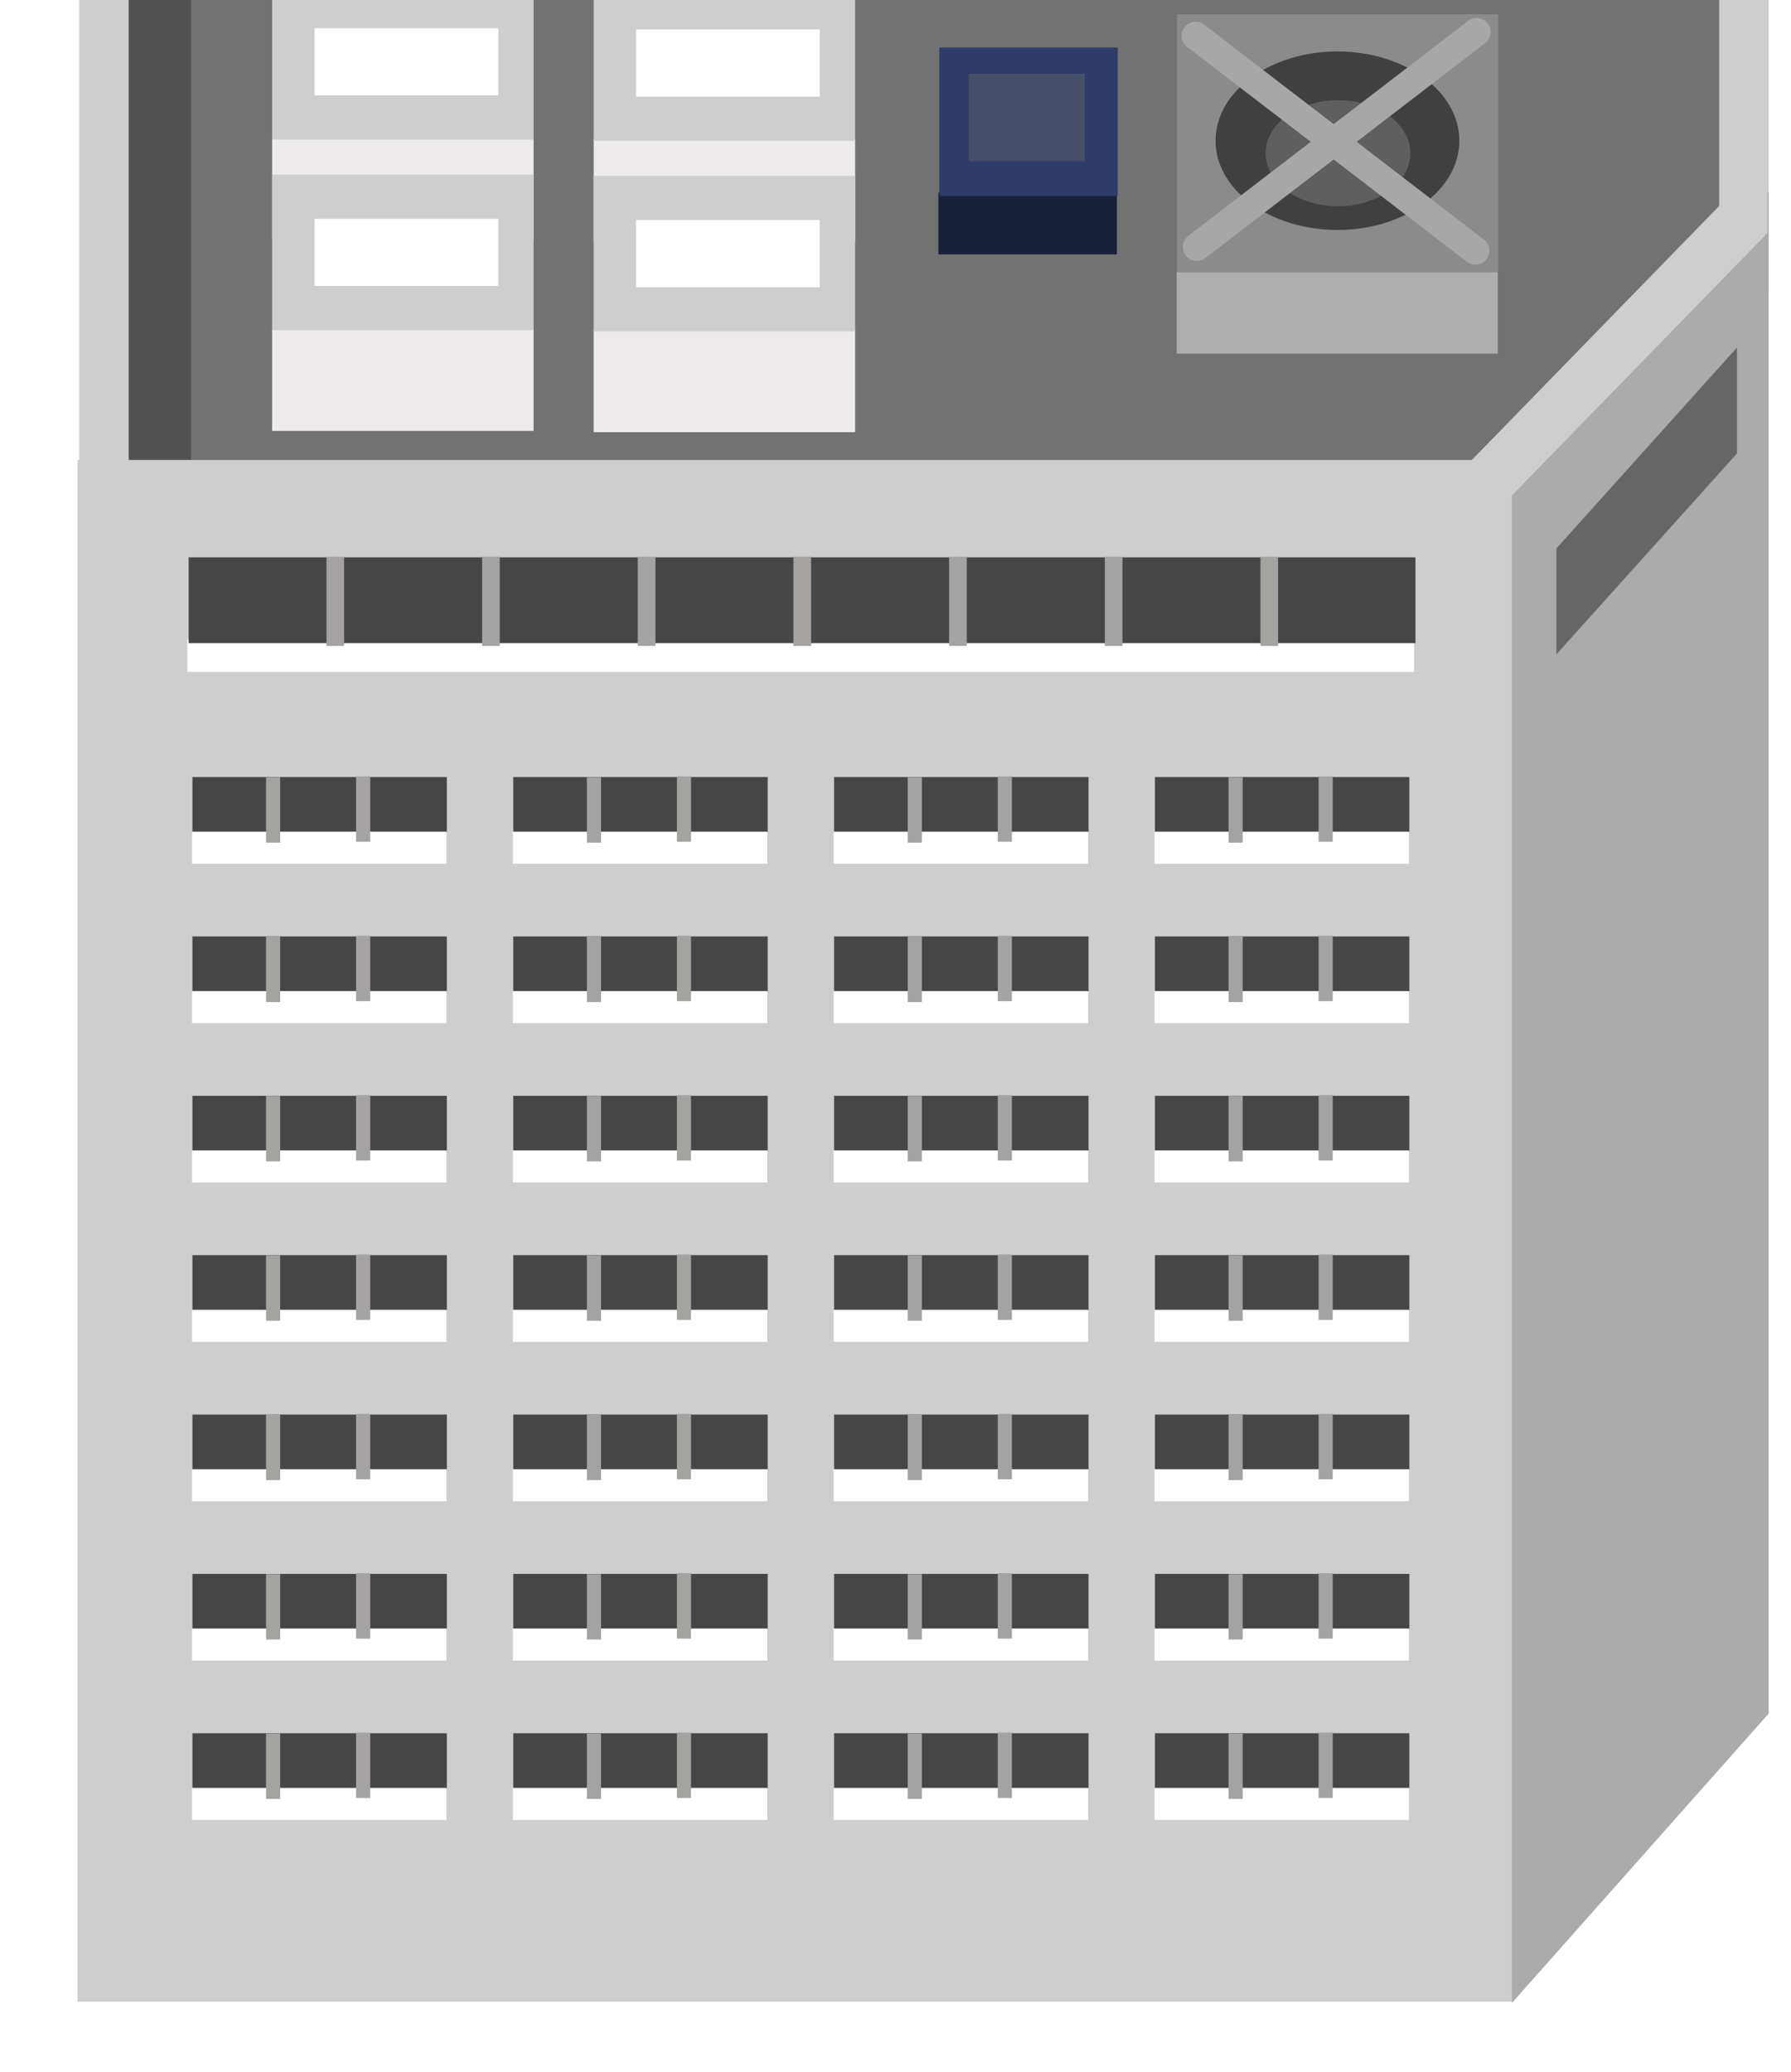 <?xml version="1.0" encoding="UTF-8" standalone="no"?>
<!-- Created with Inkscape (http://www.inkscape.org/) -->

<svg
   xmlns:dc="http://purl.org/dc/elements/1.1/"
   xmlns:cc="http://creativecommons.org/ns#"
   xmlns:rdf="http://www.w3.org/1999/02/22-rdf-syntax-ns#"
   xmlns:svg="http://www.w3.org/2000/svg"
   xmlns="http://www.w3.org/2000/svg"
   xmlns:sodipodi="http://sodipodi.sourceforge.net/DTD/sodipodi-0.dtd"
   xmlns:inkscape="http://www.inkscape.org/namespaces/inkscape"
   width="64"
   height="74"
   viewBox="0 0 64 74"
   id="svg2"
   version="1.1"
   inkscape:version="0.91 r13725"
   sodipodi:docname="highrise1.svg"
   inkscape:export-filename="/home/mwerezak/Projects/Projects/heavy_gear/game/icons/structures/highrise1.png"
   inkscape:export-xdpi="92.309998"
   inkscape:export-ydpi="92.309998"
   enable-background="new">
  <defs
     id="defs4">
    <filter
       inkscape:collect="always"
       style="color-interpolation-filters:sRGB"
       id="filter5106">
      <feBlend
         inkscape:collect="always"
         mode="darken"
         in2="BackgroundImage"
         id="feBlend5108" />
    </filter>
  </defs>
  <sodipodi:namedview
     id="base"
     pagecolor="#7e8b98"
     bordercolor="#666666"
     borderopacity="1.0"
     inkscape:pageopacity="0"
     inkscape:pageshadow="2"
     inkscape:zoom="2.8"
     inkscape:cx="6.4801811"
     inkscape:cy="51.64916"
     inkscape:document-units="px"
     inkscape:current-layer="layer3"
     showgrid="false"
     units="px"
     inkscape:window-width="1680"
     inkscape:window-height="974"
     inkscape:window-x="0"
     inkscape:window-y="24"
     inkscape:window-maximized="1" />
  <g
     inkscape:label="Base"
     inkscape:groupmode="layer"
     id="layer1"
     transform="translate(0,-978.362)"
     style="display:inline;filter:url(#filter5106)">
    <rect
       style="fill:#727272;fill-opacity:1;stroke:none;stroke-width:2;stroke-linecap:butt;stroke-linejoin:miter;stroke-miterlimit:4;stroke-dasharray:none;stroke-dashoffset:0;stroke-opacity:1"
       id="rect4174"
       width="57.749"
       height="27.457"
       x="-63.16"
       y="968.136"
       inkscape:export-xdpi="92.309998"
       inkscape:export-ydpi="92.309998"
       transform="scale(-1,1)" />
    <rect
       style="fill:#515151;fill-opacity:1;stroke:none;stroke-width:2;stroke-linecap:butt;stroke-linejoin:miter;stroke-miterlimit:4;stroke-dasharray:none;stroke-dashoffset:0;stroke-opacity:1"
       id="rect4493-3"
       width="30.518"
       height="2.309"
       x="-995.698"
       y="-6.829"
       transform="matrix(0,-1,-1,0,0,0)"
       inkscape:export-xdpi="92.309998"
       inkscape:export-ydpi="92.309998" />
    <rect
       style="fill:#cfcece;fill-opacity:1;stroke:none;stroke-width:2;stroke-linecap:butt;stroke-linejoin:miter;stroke-miterlimit:4;stroke-dasharray:none;stroke-dashoffset:0;stroke-opacity:1"
       id="rect3355"
       width="51.283"
       height="55.072"
       x="-54.055"
       y="994.792"
       inkscape:export-xdpi="92.309998"
       inkscape:export-ydpi="92.309998"
       transform="scale(-1,1)" />
    <rect
       style="fill:#515151;fill-opacity:1;stroke:none;stroke-width:2;stroke-linecap:butt;stroke-linejoin:miter;stroke-miterlimit:4;stroke-dasharray:none;stroke-dashoffset:0;stroke-opacity:1"
       id="rect4493"
       width="57.522"
       height="2.309"
       x="-61.421"
       y="965.845"
       inkscape:export-xdpi="92.309998"
       inkscape:export-ydpi="92.309998"
       transform="scale(-1,1)" />
    <rect
       style="fill:#cfcece;fill-opacity:1;stroke:none;stroke-width:2;stroke-linecap:butt;stroke-linejoin:miter;stroke-miterlimit:4;stroke-dasharray:none;stroke-dashoffset:0;stroke-opacity:1"
       id="rect4176-5"
       width="1.768"
       height="24.749"
       x="-63.201"
       y="964.037"
       inkscape:export-xdpi="92.309998"
       inkscape:export-ydpi="92.309998"
       transform="scale(-1,1)" />
    <rect
       style="fill:#ababab;fill-opacity:1;stroke:none;stroke-width:2;stroke-linecap:butt;stroke-linejoin:miter;stroke-miterlimit:4;stroke-dasharray:none;stroke-dashoffset:0;stroke-opacity:1"
       id="rect3355-3"
       width="13.82"
       height="54.378"
       x="-95.184"
       y="1056.389"
       transform="matrix(-0.664,0.748,0,1,0,0)"
       inkscape:export-xdpi="92.309998"
       inkscape:export-ydpi="92.309998" />
    <rect
       style="fill:#cfcece;fill-opacity:1;stroke:none;stroke-width:2;stroke-linecap:butt;stroke-linejoin:miter;stroke-miterlimit:4;stroke-dasharray:none;stroke-dashoffset:0;stroke-opacity:1"
       id="rect4176"
       width="1.768"
       height="31.567"
       x="-4.598"
       y="963.982"
       inkscape:export-xdpi="92.309998"
       inkscape:export-ydpi="92.309998"
       transform="scale(-1,1)" />
    <rect
       style="fill:#cfcece;fill-opacity:1;stroke:none;stroke-width:2;stroke-linecap:butt;stroke-linejoin:miter;stroke-miterlimit:4;stroke-dasharray:none;stroke-dashoffset:0;stroke-opacity:1"
       id="rect4176-6"
       width="1.768"
       height="59.662"
       x="964.062"
       y="2.877"
       transform="matrix(0,1,1,0,0,0)"
       inkscape:export-xdpi="92.309998"
       inkscape:export-ydpi="92.309998" />
    <path
       style="fill:#cfcece;fill-opacity:1;stroke:none;stroke-width:2;stroke-linecap:butt;stroke-linejoin:miter;stroke-miterlimit:4;stroke-dasharray:none;stroke-dashoffset:0;stroke-opacity:1"
       d="m 62.598,984.522 0.561,0.547 0,1.617 -10.156,10.424 -1.369,-1.332 10.965,-11.256 z"
       id="rect4176-5-3"
       inkscape:export-xdpi="92.309998"
       inkscape:export-ydpi="92.309998"
       inkscape:connector-curvature="0" />
  </g>
  <g
     inkscape:groupmode="layer"
     id="layer3"
     inkscape:label="Windows"
     style="display:inline">
    <g
       id="g5075">
      <g
         transform="translate(0.983,10.879)"
         id="g3641">
        <g
           id="g3572"
           transform="translate(-1.578,-0.063)">
          <g
             transform="matrix(1.5,0,0,1,-27.299,-949.076)"
             id="g4722">
            <rect
               style="fill:#464646;fill-opacity:1;stroke:none;stroke-width:2;stroke-linecap:butt;stroke-linejoin:miter;stroke-miterlimit:4;stroke-dasharray:none;stroke-dashoffset:0;stroke-opacity:1"
               id="rect4679"
               width="6.061"
               height="1.964"
               x="23.18"
               y="971.709" />
            <rect
               style="fill:#ffffff;fill-opacity:1;stroke:none;stroke-width:2;stroke-linecap:butt;stroke-linejoin:miter;stroke-miterlimit:4;stroke-dasharray:none;stroke-dashoffset:0;stroke-opacity:1"
               id="rect4679-7"
               width="6.061"
               height="1.144"
               x="23.17"
               y="973.661" />
          </g>
          <rect
             y="22.64"
             x="10.102"
             height="2.336"
             width="0.505"
             id="rect3553"
             style="fill:#a4a3a2;fill-opacity:1;stroke:none;stroke-width:2;stroke-linecap:butt;stroke-linejoin:miter;stroke-miterlimit:4;stroke-dasharray:none;stroke-dashoffset:0;stroke-opacity:1" />
          <rect
             y="22.609"
             x="13.319"
             height="2.336"
             width="0.505"
             id="rect3553-3"
             style="display:inline;fill:#a4a3a2;fill-opacity:1;stroke:none;stroke-width:2;stroke-linecap:butt;stroke-linejoin:miter;stroke-miterlimit:4;stroke-dasharray:none;stroke-dashoffset:0;stroke-opacity:1" />
        </g>
        <g
           transform="translate(9.887,-0.063)"
           style="display:inline"
           id="g3572-6">
          <g
             transform="matrix(1.5,0,0,1,-27.299,-949.076)"
             id="g4722-7">
            <rect
               style="fill:#464646;fill-opacity:1;stroke:none;stroke-width:2;stroke-linecap:butt;stroke-linejoin:miter;stroke-miterlimit:4;stroke-dasharray:none;stroke-dashoffset:0;stroke-opacity:1"
               id="rect4679-5"
               width="6.061"
               height="1.964"
               x="23.18"
               y="971.709" />
            <rect
               style="fill:#ffffff;fill-opacity:1;stroke:none;stroke-width:2;stroke-linecap:butt;stroke-linejoin:miter;stroke-miterlimit:4;stroke-dasharray:none;stroke-dashoffset:0;stroke-opacity:1"
               id="rect4679-7-3"
               width="6.061"
               height="1.144"
               x="23.17"
               y="973.661" />
          </g>
          <rect
             y="22.64"
             x="10.102"
             height="2.336"
             width="0.505"
             id="rect3553-5"
             style="fill:#a4a3a2;fill-opacity:1;stroke:none;stroke-width:2;stroke-linecap:butt;stroke-linejoin:miter;stroke-miterlimit:4;stroke-dasharray:none;stroke-dashoffset:0;stroke-opacity:1" />
          <rect
             y="22.609"
             x="13.319"
             height="2.336"
             width="0.505"
             id="rect3553-3-6"
             style="display:inline;fill:#a4a3a2;fill-opacity:1;stroke:none;stroke-width:2;stroke-linecap:butt;stroke-linejoin:miter;stroke-miterlimit:4;stroke-dasharray:none;stroke-dashoffset:0;stroke-opacity:1" />
        </g>
        <g
           transform="translate(21.352,-0.063)"
           style="display:inline"
           id="g3572-2">
          <g
             transform="matrix(1.5,0,0,1,-27.299,-949.076)"
             id="g4722-9">
            <rect
               style="fill:#464646;fill-opacity:1;stroke:none;stroke-width:2;stroke-linecap:butt;stroke-linejoin:miter;stroke-miterlimit:4;stroke-dasharray:none;stroke-dashoffset:0;stroke-opacity:1"
               id="rect4679-1"
               width="6.061"
               height="1.964"
               x="23.18"
               y="971.709" />
            <rect
               style="fill:#ffffff;fill-opacity:1;stroke:none;stroke-width:2;stroke-linecap:butt;stroke-linejoin:miter;stroke-miterlimit:4;stroke-dasharray:none;stroke-dashoffset:0;stroke-opacity:1"
               id="rect4679-7-2"
               width="6.061"
               height="1.144"
               x="23.17"
               y="973.661" />
          </g>
          <rect
             y="22.64"
             x="10.102"
             height="2.336"
             width="0.505"
             id="rect3553-7"
             style="fill:#a4a3a2;fill-opacity:1;stroke:none;stroke-width:2;stroke-linecap:butt;stroke-linejoin:miter;stroke-miterlimit:4;stroke-dasharray:none;stroke-dashoffset:0;stroke-opacity:1" />
          <rect
             y="22.609"
             x="13.319"
             height="2.336"
             width="0.505"
             id="rect3553-3-0"
             style="display:inline;fill:#a4a3a2;fill-opacity:1;stroke:none;stroke-width:2;stroke-linecap:butt;stroke-linejoin:miter;stroke-miterlimit:4;stroke-dasharray:none;stroke-dashoffset:0;stroke-opacity:1" />
        </g>
        <g
           transform="translate(32.817,-0.063)"
           style="display:inline"
           id="g3572-9">
          <g
             transform="matrix(1.5,0,0,1,-27.299,-949.076)"
             id="g4722-3">
            <rect
               style="fill:#464646;fill-opacity:1;stroke:none;stroke-width:2;stroke-linecap:butt;stroke-linejoin:miter;stroke-miterlimit:4;stroke-dasharray:none;stroke-dashoffset:0;stroke-opacity:1"
               id="rect4679-6"
               width="6.061"
               height="1.964"
               x="23.18"
               y="971.709" />
            <rect
               style="fill:#ffffff;fill-opacity:1;stroke:none;stroke-width:2;stroke-linecap:butt;stroke-linejoin:miter;stroke-miterlimit:4;stroke-dasharray:none;stroke-dashoffset:0;stroke-opacity:1"
               id="rect4679-7-0"
               width="6.061"
               height="1.144"
               x="23.17"
               y="973.661" />
          </g>
          <rect
             y="22.64"
             x="10.102"
             height="2.336"
             width="0.505"
             id="rect3553-6"
             style="fill:#a4a3a2;fill-opacity:1;stroke:none;stroke-width:2;stroke-linecap:butt;stroke-linejoin:miter;stroke-miterlimit:4;stroke-dasharray:none;stroke-dashoffset:0;stroke-opacity:1" />
          <rect
             y="22.609"
             x="13.319"
             height="2.336"
             width="0.505"
             id="rect3553-3-2"
             style="display:inline;fill:#a4a3a2;fill-opacity:1;stroke:none;stroke-width:2;stroke-linecap:butt;stroke-linejoin:miter;stroke-miterlimit:4;stroke-dasharray:none;stroke-dashoffset:0;stroke-opacity:1" />
        </g>
      </g>
      <g
         transform="translate(0.983,5.186)"
         id="g3641-6"
         style="display:inline">
        <g
           id="g3572-1"
           transform="translate(-1.578,-0.063)">
          <g
             transform="matrix(1.5,0,0,1,-27.299,-949.076)"
             id="g4722-8">
            <rect
               style="fill:#464646;fill-opacity:1;stroke:none;stroke-width:2;stroke-linecap:butt;stroke-linejoin:miter;stroke-miterlimit:4;stroke-dasharray:none;stroke-dashoffset:0;stroke-opacity:1"
               id="rect4679-79"
               width="6.061"
               height="1.964"
               x="23.18"
               y="971.709" />
            <rect
               style="fill:#ffffff;fill-opacity:1;stroke:none;stroke-width:2;stroke-linecap:butt;stroke-linejoin:miter;stroke-miterlimit:4;stroke-dasharray:none;stroke-dashoffset:0;stroke-opacity:1"
               id="rect4679-7-20"
               width="6.061"
               height="1.144"
               x="23.17"
               y="973.661" />
          </g>
          <rect
             y="22.64"
             x="10.102"
             height="2.336"
             width="0.505"
             id="rect3553-2"
             style="fill:#a4a3a2;fill-opacity:1;stroke:none;stroke-width:2;stroke-linecap:butt;stroke-linejoin:miter;stroke-miterlimit:4;stroke-dasharray:none;stroke-dashoffset:0;stroke-opacity:1" />
          <rect
             y="22.609"
             x="13.319"
             height="2.336"
             width="0.505"
             id="rect3553-3-3"
             style="display:inline;fill:#a4a3a2;fill-opacity:1;stroke:none;stroke-width:2;stroke-linecap:butt;stroke-linejoin:miter;stroke-miterlimit:4;stroke-dasharray:none;stroke-dashoffset:0;stroke-opacity:1" />
        </g>
        <g
           transform="translate(9.887,-0.063)"
           style="display:inline"
           id="g3572-6-7">
          <g
             transform="matrix(1.5,0,0,1,-27.299,-949.076)"
             id="g4722-7-5">
            <rect
               style="fill:#464646;fill-opacity:1;stroke:none;stroke-width:2;stroke-linecap:butt;stroke-linejoin:miter;stroke-miterlimit:4;stroke-dasharray:none;stroke-dashoffset:0;stroke-opacity:1"
               id="rect4679-5-9"
               width="6.061"
               height="1.964"
               x="23.18"
               y="971.709" />
            <rect
               style="fill:#ffffff;fill-opacity:1;stroke:none;stroke-width:2;stroke-linecap:butt;stroke-linejoin:miter;stroke-miterlimit:4;stroke-dasharray:none;stroke-dashoffset:0;stroke-opacity:1"
               id="rect4679-7-3-2"
               width="6.061"
               height="1.144"
               x="23.17"
               y="973.661" />
          </g>
          <rect
             y="22.64"
             x="10.102"
             height="2.336"
             width="0.505"
             id="rect3553-5-2"
             style="fill:#a4a3a2;fill-opacity:1;stroke:none;stroke-width:2;stroke-linecap:butt;stroke-linejoin:miter;stroke-miterlimit:4;stroke-dasharray:none;stroke-dashoffset:0;stroke-opacity:1" />
          <rect
             y="22.609"
             x="13.319"
             height="2.336"
             width="0.505"
             id="rect3553-3-6-8"
             style="display:inline;fill:#a4a3a2;fill-opacity:1;stroke:none;stroke-width:2;stroke-linecap:butt;stroke-linejoin:miter;stroke-miterlimit:4;stroke-dasharray:none;stroke-dashoffset:0;stroke-opacity:1" />
        </g>
        <g
           transform="translate(21.352,-0.063)"
           style="display:inline"
           id="g3572-2-9">
          <g
             transform="matrix(1.5,0,0,1,-27.299,-949.076)"
             id="g4722-9-7">
            <rect
               style="fill:#464646;fill-opacity:1;stroke:none;stroke-width:2;stroke-linecap:butt;stroke-linejoin:miter;stroke-miterlimit:4;stroke-dasharray:none;stroke-dashoffset:0;stroke-opacity:1"
               id="rect4679-1-3"
               width="6.061"
               height="1.964"
               x="23.18"
               y="971.709" />
            <rect
               style="fill:#ffffff;fill-opacity:1;stroke:none;stroke-width:2;stroke-linecap:butt;stroke-linejoin:miter;stroke-miterlimit:4;stroke-dasharray:none;stroke-dashoffset:0;stroke-opacity:1"
               id="rect4679-7-2-6"
               width="6.061"
               height="1.144"
               x="23.17"
               y="973.661" />
          </g>
          <rect
             y="22.64"
             x="10.102"
             height="2.336"
             width="0.505"
             id="rect3553-7-1"
             style="fill:#a4a3a2;fill-opacity:1;stroke:none;stroke-width:2;stroke-linecap:butt;stroke-linejoin:miter;stroke-miterlimit:4;stroke-dasharray:none;stroke-dashoffset:0;stroke-opacity:1" />
          <rect
             y="22.609"
             x="13.319"
             height="2.336"
             width="0.505"
             id="rect3553-3-0-2"
             style="display:inline;fill:#a4a3a2;fill-opacity:1;stroke:none;stroke-width:2;stroke-linecap:butt;stroke-linejoin:miter;stroke-miterlimit:4;stroke-dasharray:none;stroke-dashoffset:0;stroke-opacity:1" />
        </g>
        <g
           transform="translate(32.817,-0.063)"
           style="display:inline"
           id="g3572-9-9">
          <g
             transform="matrix(1.5,0,0,1,-27.299,-949.076)"
             id="g4722-3-3">
            <rect
               style="fill:#464646;fill-opacity:1;stroke:none;stroke-width:2;stroke-linecap:butt;stroke-linejoin:miter;stroke-miterlimit:4;stroke-dasharray:none;stroke-dashoffset:0;stroke-opacity:1"
               id="rect4679-6-1"
               width="6.061"
               height="1.964"
               x="23.18"
               y="971.709" />
            <rect
               style="fill:#ffffff;fill-opacity:1;stroke:none;stroke-width:2;stroke-linecap:butt;stroke-linejoin:miter;stroke-miterlimit:4;stroke-dasharray:none;stroke-dashoffset:0;stroke-opacity:1"
               id="rect4679-7-0-9"
               width="6.061"
               height="1.144"
               x="23.17"
               y="973.661" />
          </g>
          <rect
             y="22.64"
             x="10.102"
             height="2.336"
             width="0.505"
             id="rect3553-6-4"
             style="fill:#a4a3a2;fill-opacity:1;stroke:none;stroke-width:2;stroke-linecap:butt;stroke-linejoin:miter;stroke-miterlimit:4;stroke-dasharray:none;stroke-dashoffset:0;stroke-opacity:1" />
          <rect
             y="22.609"
             x="13.319"
             height="2.336"
             width="0.505"
             id="rect3553-3-2-7"
             style="display:inline;fill:#a4a3a2;fill-opacity:1;stroke:none;stroke-width:2;stroke-linecap:butt;stroke-linejoin:miter;stroke-miterlimit:4;stroke-dasharray:none;stroke-dashoffset:0;stroke-opacity:1" />
        </g>
      </g>
      <g
         transform="translate(0.983,16.571)"
         id="g3641-8"
         style="display:inline">
        <g
           id="g3572-4"
           transform="translate(-1.578,-0.063)">
          <g
             transform="matrix(1.5,0,0,1,-27.299,-949.076)"
             id="g4722-5">
            <rect
               style="fill:#464646;fill-opacity:1;stroke:none;stroke-width:2;stroke-linecap:butt;stroke-linejoin:miter;stroke-miterlimit:4;stroke-dasharray:none;stroke-dashoffset:0;stroke-opacity:1"
               id="rect4679-0"
               width="6.061"
               height="1.964"
               x="23.18"
               y="971.709" />
            <rect
               style="fill:#ffffff;fill-opacity:1;stroke:none;stroke-width:2;stroke-linecap:butt;stroke-linejoin:miter;stroke-miterlimit:4;stroke-dasharray:none;stroke-dashoffset:0;stroke-opacity:1"
               id="rect4679-7-36"
               width="6.061"
               height="1.144"
               x="23.17"
               y="973.661" />
          </g>
          <rect
             y="22.64"
             x="10.102"
             height="2.336"
             width="0.505"
             id="rect3553-1"
             style="fill:#a4a3a2;fill-opacity:1;stroke:none;stroke-width:2;stroke-linecap:butt;stroke-linejoin:miter;stroke-miterlimit:4;stroke-dasharray:none;stroke-dashoffset:0;stroke-opacity:1" />
          <rect
             y="22.609"
             x="13.319"
             height="2.336"
             width="0.505"
             id="rect3553-3-06"
             style="display:inline;fill:#a4a3a2;fill-opacity:1;stroke:none;stroke-width:2;stroke-linecap:butt;stroke-linejoin:miter;stroke-miterlimit:4;stroke-dasharray:none;stroke-dashoffset:0;stroke-opacity:1" />
        </g>
        <g
           transform="translate(9.887,-0.063)"
           style="display:inline"
           id="g3572-6-3">
          <g
             transform="matrix(1.5,0,0,1,-27.299,-949.076)"
             id="g4722-7-2">
            <rect
               style="fill:#464646;fill-opacity:1;stroke:none;stroke-width:2;stroke-linecap:butt;stroke-linejoin:miter;stroke-miterlimit:4;stroke-dasharray:none;stroke-dashoffset:0;stroke-opacity:1"
               id="rect4679-5-0"
               width="6.061"
               height="1.964"
               x="23.18"
               y="971.709" />
            <rect
               style="fill:#ffffff;fill-opacity:1;stroke:none;stroke-width:2;stroke-linecap:butt;stroke-linejoin:miter;stroke-miterlimit:4;stroke-dasharray:none;stroke-dashoffset:0;stroke-opacity:1"
               id="rect4679-7-3-6"
               width="6.061"
               height="1.144"
               x="23.17"
               y="973.661" />
          </g>
          <rect
             y="22.64"
             x="10.102"
             height="2.336"
             width="0.505"
             id="rect3553-5-1"
             style="fill:#a4a3a2;fill-opacity:1;stroke:none;stroke-width:2;stroke-linecap:butt;stroke-linejoin:miter;stroke-miterlimit:4;stroke-dasharray:none;stroke-dashoffset:0;stroke-opacity:1" />
          <rect
             y="22.609"
             x="13.319"
             height="2.336"
             width="0.505"
             id="rect3553-3-6-5"
             style="display:inline;fill:#a4a3a2;fill-opacity:1;stroke:none;stroke-width:2;stroke-linecap:butt;stroke-linejoin:miter;stroke-miterlimit:4;stroke-dasharray:none;stroke-dashoffset:0;stroke-opacity:1" />
        </g>
        <g
           transform="translate(21.352,-0.063)"
           style="display:inline"
           id="g3572-2-5">
          <g
             transform="matrix(1.5,0,0,1,-27.299,-949.076)"
             id="g4722-9-4">
            <rect
               style="fill:#464646;fill-opacity:1;stroke:none;stroke-width:2;stroke-linecap:butt;stroke-linejoin:miter;stroke-miterlimit:4;stroke-dasharray:none;stroke-dashoffset:0;stroke-opacity:1"
               id="rect4679-1-7"
               width="6.061"
               height="1.964"
               x="23.18"
               y="971.709" />
            <rect
               style="fill:#ffffff;fill-opacity:1;stroke:none;stroke-width:2;stroke-linecap:butt;stroke-linejoin:miter;stroke-miterlimit:4;stroke-dasharray:none;stroke-dashoffset:0;stroke-opacity:1"
               id="rect4679-7-2-65"
               width="6.061"
               height="1.144"
               x="23.17"
               y="973.661" />
          </g>
          <rect
             y="22.64"
             x="10.102"
             height="2.336"
             width="0.505"
             id="rect3553-7-6"
             style="fill:#a4a3a2;fill-opacity:1;stroke:none;stroke-width:2;stroke-linecap:butt;stroke-linejoin:miter;stroke-miterlimit:4;stroke-dasharray:none;stroke-dashoffset:0;stroke-opacity:1" />
          <rect
             y="22.609"
             x="13.319"
             height="2.336"
             width="0.505"
             id="rect3553-3-0-9"
             style="display:inline;fill:#a4a3a2;fill-opacity:1;stroke:none;stroke-width:2;stroke-linecap:butt;stroke-linejoin:miter;stroke-miterlimit:4;stroke-dasharray:none;stroke-dashoffset:0;stroke-opacity:1" />
        </g>
        <g
           transform="translate(32.817,-0.063)"
           style="display:inline"
           id="g3572-9-3">
          <g
             transform="matrix(1.5,0,0,1,-27.299,-949.076)"
             id="g4722-3-7">
            <rect
               style="fill:#464646;fill-opacity:1;stroke:none;stroke-width:2;stroke-linecap:butt;stroke-linejoin:miter;stroke-miterlimit:4;stroke-dasharray:none;stroke-dashoffset:0;stroke-opacity:1"
               id="rect4679-6-4"
               width="6.061"
               height="1.964"
               x="23.18"
               y="971.709" />
            <rect
               style="fill:#ffffff;fill-opacity:1;stroke:none;stroke-width:2;stroke-linecap:butt;stroke-linejoin:miter;stroke-miterlimit:4;stroke-dasharray:none;stroke-dashoffset:0;stroke-opacity:1"
               id="rect4679-7-0-5"
               width="6.061"
               height="1.144"
               x="23.17"
               y="973.661" />
          </g>
          <rect
             y="22.64"
             x="10.102"
             height="2.336"
             width="0.505"
             id="rect3553-6-2"
             style="fill:#a4a3a2;fill-opacity:1;stroke:none;stroke-width:2;stroke-linecap:butt;stroke-linejoin:miter;stroke-miterlimit:4;stroke-dasharray:none;stroke-dashoffset:0;stroke-opacity:1" />
          <rect
             y="22.609"
             x="13.319"
             height="2.336"
             width="0.505"
             id="rect3553-3-2-5"
             style="display:inline;fill:#a4a3a2;fill-opacity:1;stroke:none;stroke-width:2;stroke-linecap:butt;stroke-linejoin:miter;stroke-miterlimit:4;stroke-dasharray:none;stroke-dashoffset:0;stroke-opacity:1" />
        </g>
      </g>
      <g
         transform="translate(0.983,22.263)"
         id="g3641-4"
         style="display:inline">
        <g
           id="g3572-7"
           transform="translate(-1.578,-0.063)">
          <g
             transform="matrix(1.5,0,0,1,-27.299,-949.076)"
             id="g4722-4">
            <rect
               style="fill:#464646;fill-opacity:1;stroke:none;stroke-width:2;stroke-linecap:butt;stroke-linejoin:miter;stroke-miterlimit:4;stroke-dasharray:none;stroke-dashoffset:0;stroke-opacity:1"
               id="rect4679-4"
               width="6.061"
               height="1.964"
               x="23.18"
               y="971.709" />
            <rect
               style="fill:#ffffff;fill-opacity:1;stroke:none;stroke-width:2;stroke-linecap:butt;stroke-linejoin:miter;stroke-miterlimit:4;stroke-dasharray:none;stroke-dashoffset:0;stroke-opacity:1"
               id="rect4679-7-30"
               width="6.061"
               height="1.144"
               x="23.17"
               y="973.661" />
          </g>
          <rect
             y="22.64"
             x="10.102"
             height="2.336"
             width="0.505"
             id="rect3553-78"
             style="fill:#a4a3a2;fill-opacity:1;stroke:none;stroke-width:2;stroke-linecap:butt;stroke-linejoin:miter;stroke-miterlimit:4;stroke-dasharray:none;stroke-dashoffset:0;stroke-opacity:1" />
          <rect
             y="22.609"
             x="13.319"
             height="2.336"
             width="0.505"
             id="rect3553-3-68"
             style="display:inline;fill:#a4a3a2;fill-opacity:1;stroke:none;stroke-width:2;stroke-linecap:butt;stroke-linejoin:miter;stroke-miterlimit:4;stroke-dasharray:none;stroke-dashoffset:0;stroke-opacity:1" />
        </g>
        <g
           transform="translate(9.887,-0.063)"
           style="display:inline"
           id="g3572-6-8">
          <g
             transform="matrix(1.5,0,0,1,-27.299,-949.076)"
             id="g4722-7-4">
            <rect
               style="fill:#464646;fill-opacity:1;stroke:none;stroke-width:2;stroke-linecap:butt;stroke-linejoin:miter;stroke-miterlimit:4;stroke-dasharray:none;stroke-dashoffset:0;stroke-opacity:1"
               id="rect4679-5-3"
               width="6.061"
               height="1.964"
               x="23.18"
               y="971.709" />
            <rect
               style="fill:#ffffff;fill-opacity:1;stroke:none;stroke-width:2;stroke-linecap:butt;stroke-linejoin:miter;stroke-miterlimit:4;stroke-dasharray:none;stroke-dashoffset:0;stroke-opacity:1"
               id="rect4679-7-3-1"
               width="6.061"
               height="1.144"
               x="23.17"
               y="973.661" />
          </g>
          <rect
             y="22.64"
             x="10.102"
             height="2.336"
             width="0.505"
             id="rect3553-5-4"
             style="fill:#a4a3a2;fill-opacity:1;stroke:none;stroke-width:2;stroke-linecap:butt;stroke-linejoin:miter;stroke-miterlimit:4;stroke-dasharray:none;stroke-dashoffset:0;stroke-opacity:1" />
          <rect
             y="22.609"
             x="13.319"
             height="2.336"
             width="0.505"
             id="rect3553-3-6-9"
             style="display:inline;fill:#a4a3a2;fill-opacity:1;stroke:none;stroke-width:2;stroke-linecap:butt;stroke-linejoin:miter;stroke-miterlimit:4;stroke-dasharray:none;stroke-dashoffset:0;stroke-opacity:1" />
        </g>
        <g
           transform="translate(21.352,-0.063)"
           style="display:inline"
           id="g3572-2-2">
          <g
             transform="matrix(1.5,0,0,1,-27.299,-949.076)"
             id="g4722-9-0">
            <rect
               style="fill:#464646;fill-opacity:1;stroke:none;stroke-width:2;stroke-linecap:butt;stroke-linejoin:miter;stroke-miterlimit:4;stroke-dasharray:none;stroke-dashoffset:0;stroke-opacity:1"
               id="rect4679-1-6"
               width="6.061"
               height="1.964"
               x="23.18"
               y="971.709" />
            <rect
               style="fill:#ffffff;fill-opacity:1;stroke:none;stroke-width:2;stroke-linecap:butt;stroke-linejoin:miter;stroke-miterlimit:4;stroke-dasharray:none;stroke-dashoffset:0;stroke-opacity:1"
               id="rect4679-7-2-8"
               width="6.061"
               height="1.144"
               x="23.17"
               y="973.661" />
          </g>
          <rect
             y="22.64"
             x="10.102"
             height="2.336"
             width="0.505"
             id="rect3553-7-9"
             style="fill:#a4a3a2;fill-opacity:1;stroke:none;stroke-width:2;stroke-linecap:butt;stroke-linejoin:miter;stroke-miterlimit:4;stroke-dasharray:none;stroke-dashoffset:0;stroke-opacity:1" />
          <rect
             y="22.609"
             x="13.319"
             height="2.336"
             width="0.505"
             id="rect3553-3-0-26"
             style="display:inline;fill:#a4a3a2;fill-opacity:1;stroke:none;stroke-width:2;stroke-linecap:butt;stroke-linejoin:miter;stroke-miterlimit:4;stroke-dasharray:none;stroke-dashoffset:0;stroke-opacity:1" />
        </g>
        <g
           transform="translate(32.817,-0.063)"
           style="display:inline"
           id="g3572-9-6">
          <g
             transform="matrix(1.5,0,0,1,-27.299,-949.076)"
             id="g4722-3-4">
            <rect
               style="fill:#464646;fill-opacity:1;stroke:none;stroke-width:2;stroke-linecap:butt;stroke-linejoin:miter;stroke-miterlimit:4;stroke-dasharray:none;stroke-dashoffset:0;stroke-opacity:1"
               id="rect4679-6-9"
               width="6.061"
               height="1.964"
               x="23.18"
               y="971.709" />
            <rect
               style="fill:#ffffff;fill-opacity:1;stroke:none;stroke-width:2;stroke-linecap:butt;stroke-linejoin:miter;stroke-miterlimit:4;stroke-dasharray:none;stroke-dashoffset:0;stroke-opacity:1"
               id="rect4679-7-0-50"
               width="6.061"
               height="1.144"
               x="23.17"
               y="973.661" />
          </g>
          <rect
             y="22.64"
             x="10.102"
             height="2.336"
             width="0.505"
             id="rect3553-6-48"
             style="fill:#a4a3a2;fill-opacity:1;stroke:none;stroke-width:2;stroke-linecap:butt;stroke-linejoin:miter;stroke-miterlimit:4;stroke-dasharray:none;stroke-dashoffset:0;stroke-opacity:1" />
          <rect
             y="22.609"
             x="13.319"
             height="2.336"
             width="0.505"
             id="rect3553-3-2-71"
             style="display:inline;fill:#a4a3a2;fill-opacity:1;stroke:none;stroke-width:2;stroke-linecap:butt;stroke-linejoin:miter;stroke-miterlimit:4;stroke-dasharray:none;stroke-dashoffset:0;stroke-opacity:1" />
        </g>
      </g>
      <g
         transform="translate(0.983,27.956)"
         id="g3641-7"
         style="display:inline">
        <g
           id="g3572-27"
           transform="translate(-1.578,-0.063)">
          <g
             transform="matrix(1.5,0,0,1,-27.299,-949.076)"
             id="g4722-2">
            <rect
               style="fill:#464646;fill-opacity:1;stroke:none;stroke-width:2;stroke-linecap:butt;stroke-linejoin:miter;stroke-miterlimit:4;stroke-dasharray:none;stroke-dashoffset:0;stroke-opacity:1"
               id="rect4679-2"
               width="6.061"
               height="1.964"
               x="23.18"
               y="971.709" />
            <rect
               style="fill:#ffffff;fill-opacity:1;stroke:none;stroke-width:2;stroke-linecap:butt;stroke-linejoin:miter;stroke-miterlimit:4;stroke-dasharray:none;stroke-dashoffset:0;stroke-opacity:1"
               id="rect4679-7-6"
               width="6.061"
               height="1.144"
               x="23.17"
               y="973.661" />
          </g>
          <rect
             y="22.64"
             x="10.102"
             height="2.336"
             width="0.505"
             id="rect3553-10"
             style="fill:#a4a3a2;fill-opacity:1;stroke:none;stroke-width:2;stroke-linecap:butt;stroke-linejoin:miter;stroke-miterlimit:4;stroke-dasharray:none;stroke-dashoffset:0;stroke-opacity:1" />
          <rect
             y="22.609"
             x="13.319"
             height="2.336"
             width="0.505"
             id="rect3553-3-61"
             style="display:inline;fill:#a4a3a2;fill-opacity:1;stroke:none;stroke-width:2;stroke-linecap:butt;stroke-linejoin:miter;stroke-miterlimit:4;stroke-dasharray:none;stroke-dashoffset:0;stroke-opacity:1" />
        </g>
        <g
           transform="translate(9.887,-0.063)"
           style="display:inline"
           id="g3572-6-5">
          <g
             transform="matrix(1.5,0,0,1,-27.299,-949.076)"
             id="g4722-7-9">
            <rect
               style="fill:#464646;fill-opacity:1;stroke:none;stroke-width:2;stroke-linecap:butt;stroke-linejoin:miter;stroke-miterlimit:4;stroke-dasharray:none;stroke-dashoffset:0;stroke-opacity:1"
               id="rect4679-5-4"
               width="6.061"
               height="1.964"
               x="23.18"
               y="971.709" />
            <rect
               style="fill:#ffffff;fill-opacity:1;stroke:none;stroke-width:2;stroke-linecap:butt;stroke-linejoin:miter;stroke-miterlimit:4;stroke-dasharray:none;stroke-dashoffset:0;stroke-opacity:1"
               id="rect4679-7-3-9"
               width="6.061"
               height="1.144"
               x="23.17"
               y="973.661" />
          </g>
          <rect
             y="22.64"
             x="10.102"
             height="2.336"
             width="0.505"
             id="rect3553-5-0"
             style="fill:#a4a3a2;fill-opacity:1;stroke:none;stroke-width:2;stroke-linecap:butt;stroke-linejoin:miter;stroke-miterlimit:4;stroke-dasharray:none;stroke-dashoffset:0;stroke-opacity:1" />
          <rect
             y="22.609"
             x="13.319"
             height="2.336"
             width="0.505"
             id="rect3553-3-6-91"
             style="display:inline;fill:#a4a3a2;fill-opacity:1;stroke:none;stroke-width:2;stroke-linecap:butt;stroke-linejoin:miter;stroke-miterlimit:4;stroke-dasharray:none;stroke-dashoffset:0;stroke-opacity:1" />
        </g>
        <g
           transform="translate(21.352,-0.063)"
           style="display:inline"
           id="g3572-2-7">
          <g
             transform="matrix(1.5,0,0,1,-27.299,-949.076)"
             id="g4722-9-71">
            <rect
               style="fill:#464646;fill-opacity:1;stroke:none;stroke-width:2;stroke-linecap:butt;stroke-linejoin:miter;stroke-miterlimit:4;stroke-dasharray:none;stroke-dashoffset:0;stroke-opacity:1"
               id="rect4679-1-1"
               width="6.061"
               height="1.964"
               x="23.18"
               y="971.709" />
            <rect
               style="fill:#ffffff;fill-opacity:1;stroke:none;stroke-width:2;stroke-linecap:butt;stroke-linejoin:miter;stroke-miterlimit:4;stroke-dasharray:none;stroke-dashoffset:0;stroke-opacity:1"
               id="rect4679-7-2-5"
               width="6.061"
               height="1.144"
               x="23.17"
               y="973.661" />
          </g>
          <rect
             y="22.64"
             x="10.102"
             height="2.336"
             width="0.505"
             id="rect3553-7-97"
             style="fill:#a4a3a2;fill-opacity:1;stroke:none;stroke-width:2;stroke-linecap:butt;stroke-linejoin:miter;stroke-miterlimit:4;stroke-dasharray:none;stroke-dashoffset:0;stroke-opacity:1" />
          <rect
             y="22.609"
             x="13.319"
             height="2.336"
             width="0.505"
             id="rect3553-3-0-7"
             style="display:inline;fill:#a4a3a2;fill-opacity:1;stroke:none;stroke-width:2;stroke-linecap:butt;stroke-linejoin:miter;stroke-miterlimit:4;stroke-dasharray:none;stroke-dashoffset:0;stroke-opacity:1" />
        </g>
        <g
           transform="translate(32.817,-0.063)"
           style="display:inline"
           id="g3572-9-67">
          <g
             transform="matrix(1.5,0,0,1,-27.299,-949.076)"
             id="g4722-3-36">
            <rect
               style="fill:#464646;fill-opacity:1;stroke:none;stroke-width:2;stroke-linecap:butt;stroke-linejoin:miter;stroke-miterlimit:4;stroke-dasharray:none;stroke-dashoffset:0;stroke-opacity:1"
               id="rect4679-6-5"
               width="6.061"
               height="1.964"
               x="23.18"
               y="971.709" />
            <rect
               style="fill:#ffffff;fill-opacity:1;stroke:none;stroke-width:2;stroke-linecap:butt;stroke-linejoin:miter;stroke-miterlimit:4;stroke-dasharray:none;stroke-dashoffset:0;stroke-opacity:1"
               id="rect4679-7-0-6"
               width="6.061"
               height="1.144"
               x="23.17"
               y="973.661" />
          </g>
          <rect
             y="22.64"
             x="10.102"
             height="2.336"
             width="0.505"
             id="rect3553-6-3"
             style="fill:#a4a3a2;fill-opacity:1;stroke:none;stroke-width:2;stroke-linecap:butt;stroke-linejoin:miter;stroke-miterlimit:4;stroke-dasharray:none;stroke-dashoffset:0;stroke-opacity:1" />
          <rect
             y="22.609"
             x="13.319"
             height="2.336"
             width="0.505"
             id="rect3553-3-2-9"
             style="display:inline;fill:#a4a3a2;fill-opacity:1;stroke:none;stroke-width:2;stroke-linecap:butt;stroke-linejoin:miter;stroke-miterlimit:4;stroke-dasharray:none;stroke-dashoffset:0;stroke-opacity:1" />
        </g>
      </g>
      <g
         transform="translate(0.983,33.648)"
         id="g3641-7-3"
         style="display:inline">
        <g
           id="g3572-27-1"
           transform="translate(-1.578,-0.063)">
          <g
             transform="matrix(1.5,0,0,1,-27.299,-949.076)"
             id="g4722-2-7">
            <rect
               style="fill:#464646;fill-opacity:1;stroke:none;stroke-width:2;stroke-linecap:butt;stroke-linejoin:miter;stroke-miterlimit:4;stroke-dasharray:none;stroke-dashoffset:0;stroke-opacity:1"
               id="rect4679-2-5"
               width="6.061"
               height="1.964"
               x="23.18"
               y="971.709" />
            <rect
               style="fill:#ffffff;fill-opacity:1;stroke:none;stroke-width:2;stroke-linecap:butt;stroke-linejoin:miter;stroke-miterlimit:4;stroke-dasharray:none;stroke-dashoffset:0;stroke-opacity:1"
               id="rect4679-7-6-9"
               width="6.061"
               height="1.144"
               x="23.17"
               y="973.661" />
          </g>
          <rect
             y="22.64"
             x="10.102"
             height="2.336"
             width="0.505"
             id="rect3553-10-6"
             style="fill:#a4a3a2;fill-opacity:1;stroke:none;stroke-width:2;stroke-linecap:butt;stroke-linejoin:miter;stroke-miterlimit:4;stroke-dasharray:none;stroke-dashoffset:0;stroke-opacity:1" />
          <rect
             y="22.609"
             x="13.319"
             height="2.336"
             width="0.505"
             id="rect3553-3-61-2"
             style="display:inline;fill:#a4a3a2;fill-opacity:1;stroke:none;stroke-width:2;stroke-linecap:butt;stroke-linejoin:miter;stroke-miterlimit:4;stroke-dasharray:none;stroke-dashoffset:0;stroke-opacity:1" />
        </g>
        <g
           transform="translate(9.887,-0.063)"
           style="display:inline"
           id="g3572-6-5-1">
          <g
             transform="matrix(1.5,0,0,1,-27.299,-949.076)"
             id="g4722-7-9-7">
            <rect
               style="fill:#464646;fill-opacity:1;stroke:none;stroke-width:2;stroke-linecap:butt;stroke-linejoin:miter;stroke-miterlimit:4;stroke-dasharray:none;stroke-dashoffset:0;stroke-opacity:1"
               id="rect4679-5-4-8"
               width="6.061"
               height="1.964"
               x="23.18"
               y="971.709" />
            <rect
               style="fill:#ffffff;fill-opacity:1;stroke:none;stroke-width:2;stroke-linecap:butt;stroke-linejoin:miter;stroke-miterlimit:4;stroke-dasharray:none;stroke-dashoffset:0;stroke-opacity:1"
               id="rect4679-7-3-9-5"
               width="6.061"
               height="1.144"
               x="23.17"
               y="973.661" />
          </g>
          <rect
             y="22.64"
             x="10.102"
             height="2.336"
             width="0.505"
             id="rect3553-5-0-7"
             style="fill:#a4a3a2;fill-opacity:1;stroke:none;stroke-width:2;stroke-linecap:butt;stroke-linejoin:miter;stroke-miterlimit:4;stroke-dasharray:none;stroke-dashoffset:0;stroke-opacity:1" />
          <rect
             y="22.609"
             x="13.319"
             height="2.336"
             width="0.505"
             id="rect3553-3-6-91-4"
             style="display:inline;fill:#a4a3a2;fill-opacity:1;stroke:none;stroke-width:2;stroke-linecap:butt;stroke-linejoin:miter;stroke-miterlimit:4;stroke-dasharray:none;stroke-dashoffset:0;stroke-opacity:1" />
        </g>
        <g
           transform="translate(21.352,-0.063)"
           style="display:inline"
           id="g3572-2-7-1">
          <g
             transform="matrix(1.5,0,0,1,-27.299,-949.076)"
             id="g4722-9-71-8">
            <rect
               style="fill:#464646;fill-opacity:1;stroke:none;stroke-width:2;stroke-linecap:butt;stroke-linejoin:miter;stroke-miterlimit:4;stroke-dasharray:none;stroke-dashoffset:0;stroke-opacity:1"
               id="rect4679-1-1-5"
               width="6.061"
               height="1.964"
               x="23.18"
               y="971.709" />
            <rect
               style="fill:#ffffff;fill-opacity:1;stroke:none;stroke-width:2;stroke-linecap:butt;stroke-linejoin:miter;stroke-miterlimit:4;stroke-dasharray:none;stroke-dashoffset:0;stroke-opacity:1"
               id="rect4679-7-2-5-9"
               width="6.061"
               height="1.144"
               x="23.17"
               y="973.661" />
          </g>
          <rect
             y="22.64"
             x="10.102"
             height="2.336"
             width="0.505"
             id="rect3553-7-97-7"
             style="fill:#a4a3a2;fill-opacity:1;stroke:none;stroke-width:2;stroke-linecap:butt;stroke-linejoin:miter;stroke-miterlimit:4;stroke-dasharray:none;stroke-dashoffset:0;stroke-opacity:1" />
          <rect
             y="22.609"
             x="13.319"
             height="2.336"
             width="0.505"
             id="rect3553-3-0-7-5"
             style="display:inline;fill:#a4a3a2;fill-opacity:1;stroke:none;stroke-width:2;stroke-linecap:butt;stroke-linejoin:miter;stroke-miterlimit:4;stroke-dasharray:none;stroke-dashoffset:0;stroke-opacity:1" />
        </g>
        <g
           transform="translate(32.817,-0.063)"
           style="display:inline"
           id="g3572-9-67-3">
          <g
             transform="matrix(1.5,0,0,1,-27.299,-949.076)"
             id="g4722-3-36-8">
            <rect
               style="fill:#464646;fill-opacity:1;stroke:none;stroke-width:2;stroke-linecap:butt;stroke-linejoin:miter;stroke-miterlimit:4;stroke-dasharray:none;stroke-dashoffset:0;stroke-opacity:1"
               id="rect4679-6-5-8"
               width="6.061"
               height="1.964"
               x="23.18"
               y="971.709" />
            <rect
               style="fill:#ffffff;fill-opacity:1;stroke:none;stroke-width:2;stroke-linecap:butt;stroke-linejoin:miter;stroke-miterlimit:4;stroke-dasharray:none;stroke-dashoffset:0;stroke-opacity:1"
               id="rect4679-7-0-6-3"
               width="6.061"
               height="1.144"
               x="23.17"
               y="973.661" />
          </g>
          <rect
             y="22.64"
             x="10.102"
             height="2.336"
             width="0.505"
             id="rect3553-6-3-1"
             style="fill:#a4a3a2;fill-opacity:1;stroke:none;stroke-width:2;stroke-linecap:butt;stroke-linejoin:miter;stroke-miterlimit:4;stroke-dasharray:none;stroke-dashoffset:0;stroke-opacity:1" />
          <rect
             y="22.609"
             x="13.319"
             height="2.336"
             width="0.505"
             id="rect3553-3-2-9-8"
             style="display:inline;fill:#a4a3a2;fill-opacity:1;stroke:none;stroke-width:2;stroke-linecap:butt;stroke-linejoin:miter;stroke-miterlimit:4;stroke-dasharray:none;stroke-dashoffset:0;stroke-opacity:1" />
        </g>
      </g>
      <g
         transform="translate(0.983,39.34)"
         id="g3641-7-9"
         style="display:inline">
        <g
           id="g3572-27-6"
           transform="translate(-1.578,-0.063)">
          <g
             transform="matrix(1.5,0,0,1,-27.299,-949.076)"
             id="g4722-2-4">
            <rect
               style="fill:#464646;fill-opacity:1;stroke:none;stroke-width:2;stroke-linecap:butt;stroke-linejoin:miter;stroke-miterlimit:4;stroke-dasharray:none;stroke-dashoffset:0;stroke-opacity:1"
               id="rect4679-2-3"
               width="6.061"
               height="1.964"
               x="23.18"
               y="971.709" />
            <rect
               style="fill:#ffffff;fill-opacity:1;stroke:none;stroke-width:2;stroke-linecap:butt;stroke-linejoin:miter;stroke-miterlimit:4;stroke-dasharray:none;stroke-dashoffset:0;stroke-opacity:1"
               id="rect4679-7-6-3"
               width="6.061"
               height="1.144"
               x="23.17"
               y="973.661" />
          </g>
          <rect
             y="22.64"
             x="10.102"
             height="2.336"
             width="0.505"
             id="rect3553-10-3"
             style="fill:#a4a3a2;fill-opacity:1;stroke:none;stroke-width:2;stroke-linecap:butt;stroke-linejoin:miter;stroke-miterlimit:4;stroke-dasharray:none;stroke-dashoffset:0;stroke-opacity:1" />
          <rect
             y="22.609"
             x="13.319"
             height="2.336"
             width="0.505"
             id="rect3553-3-61-8"
             style="display:inline;fill:#a4a3a2;fill-opacity:1;stroke:none;stroke-width:2;stroke-linecap:butt;stroke-linejoin:miter;stroke-miterlimit:4;stroke-dasharray:none;stroke-dashoffset:0;stroke-opacity:1" />
        </g>
        <g
           transform="translate(9.887,-0.063)"
           style="display:inline"
           id="g3572-6-5-6">
          <g
             transform="matrix(1.5,0,0,1,-27.299,-949.076)"
             id="g4722-7-9-0">
            <rect
               style="fill:#464646;fill-opacity:1;stroke:none;stroke-width:2;stroke-linecap:butt;stroke-linejoin:miter;stroke-miterlimit:4;stroke-dasharray:none;stroke-dashoffset:0;stroke-opacity:1"
               id="rect4679-5-4-4"
               width="6.061"
               height="1.964"
               x="23.18"
               y="971.709" />
            <rect
               style="fill:#ffffff;fill-opacity:1;stroke:none;stroke-width:2;stroke-linecap:butt;stroke-linejoin:miter;stroke-miterlimit:4;stroke-dasharray:none;stroke-dashoffset:0;stroke-opacity:1"
               id="rect4679-7-3-9-8"
               width="6.061"
               height="1.144"
               x="23.17"
               y="973.661" />
          </g>
          <rect
             y="22.64"
             x="10.102"
             height="2.336"
             width="0.505"
             id="rect3553-5-0-8"
             style="fill:#a4a3a2;fill-opacity:1;stroke:none;stroke-width:2;stroke-linecap:butt;stroke-linejoin:miter;stroke-miterlimit:4;stroke-dasharray:none;stroke-dashoffset:0;stroke-opacity:1" />
          <rect
             y="22.609"
             x="13.319"
             height="2.336"
             width="0.505"
             id="rect3553-3-6-91-8"
             style="display:inline;fill:#a4a3a2;fill-opacity:1;stroke:none;stroke-width:2;stroke-linecap:butt;stroke-linejoin:miter;stroke-miterlimit:4;stroke-dasharray:none;stroke-dashoffset:0;stroke-opacity:1" />
        </g>
        <g
           transform="translate(21.352,-0.063)"
           style="display:inline"
           id="g3572-2-7-9">
          <g
             transform="matrix(1.5,0,0,1,-27.299,-949.076)"
             id="g4722-9-71-7">
            <rect
               style="fill:#464646;fill-opacity:1;stroke:none;stroke-width:2;stroke-linecap:butt;stroke-linejoin:miter;stroke-miterlimit:4;stroke-dasharray:none;stroke-dashoffset:0;stroke-opacity:1"
               id="rect4679-1-1-7"
               width="6.061"
               height="1.964"
               x="23.18"
               y="971.709" />
            <rect
               style="fill:#ffffff;fill-opacity:1;stroke:none;stroke-width:2;stroke-linecap:butt;stroke-linejoin:miter;stroke-miterlimit:4;stroke-dasharray:none;stroke-dashoffset:0;stroke-opacity:1"
               id="rect4679-7-2-5-6"
               width="6.061"
               height="1.144"
               x="23.17"
               y="973.661" />
          </g>
          <rect
             y="22.64"
             x="10.102"
             height="2.336"
             width="0.505"
             id="rect3553-7-97-4"
             style="fill:#a4a3a2;fill-opacity:1;stroke:none;stroke-width:2;stroke-linecap:butt;stroke-linejoin:miter;stroke-miterlimit:4;stroke-dasharray:none;stroke-dashoffset:0;stroke-opacity:1" />
          <rect
             y="22.609"
             x="13.319"
             height="2.336"
             width="0.505"
             id="rect3553-3-0-7-3"
             style="display:inline;fill:#a4a3a2;fill-opacity:1;stroke:none;stroke-width:2;stroke-linecap:butt;stroke-linejoin:miter;stroke-miterlimit:4;stroke-dasharray:none;stroke-dashoffset:0;stroke-opacity:1" />
        </g>
        <g
           transform="translate(32.817,-0.063)"
           style="display:inline"
           id="g3572-9-67-0">
          <g
             transform="matrix(1.5,0,0,1,-27.299,-949.076)"
             id="g4722-3-36-3">
            <rect
               style="fill:#464646;fill-opacity:1;stroke:none;stroke-width:2;stroke-linecap:butt;stroke-linejoin:miter;stroke-miterlimit:4;stroke-dasharray:none;stroke-dashoffset:0;stroke-opacity:1"
               id="rect4679-6-5-0"
               width="6.061"
               height="1.964"
               x="23.18"
               y="971.709" />
            <rect
               style="fill:#ffffff;fill-opacity:1;stroke:none;stroke-width:2;stroke-linecap:butt;stroke-linejoin:miter;stroke-miterlimit:4;stroke-dasharray:none;stroke-dashoffset:0;stroke-opacity:1"
               id="rect4679-7-0-6-9"
               width="6.061"
               height="1.144"
               x="23.17"
               y="973.661" />
          </g>
          <rect
             y="22.64"
             x="10.102"
             height="2.336"
             width="0.505"
             id="rect3553-6-3-2"
             style="fill:#a4a3a2;fill-opacity:1;stroke:none;stroke-width:2;stroke-linecap:butt;stroke-linejoin:miter;stroke-miterlimit:4;stroke-dasharray:none;stroke-dashoffset:0;stroke-opacity:1" />
          <rect
             y="22.609"
             x="13.319"
             height="2.336"
             width="0.505"
             id="rect3553-3-2-9-5"
             style="display:inline;fill:#a4a3a2;fill-opacity:1;stroke:none;stroke-width:2;stroke-linecap:butt;stroke-linejoin:miter;stroke-miterlimit:4;stroke-dasharray:none;stroke-dashoffset:0;stroke-opacity:1" />
        </g>
      </g>
    </g>
    <rect
       style="fill:#ffffff;fill-opacity:1;stroke:none;stroke-width:2;stroke-linecap:butt;stroke-linejoin:miter;stroke-miterlimit:4;stroke-dasharray:none;stroke-dashoffset:0;stroke-opacity:1"
       id="rect5271"
       width="43.839"
       height="1.161"
       x="6.696"
       y="22.839" />
    <rect
       style="display:inline;fill:#464646;fill-opacity:1;stroke:none;stroke-width:2;stroke-linecap:butt;stroke-linejoin:miter;stroke-miterlimit:4;stroke-dasharray:none;stroke-dashoffset:0;stroke-opacity:1"
       id="rect5271-0"
       width="43.839"
       height="3.066"
       x="6.741"
       y="19.907" />
    <g
       id="g5335"
       transform="translate(0,0.067)">
      <rect
         y="19.817"
         x="11.665"
         height="3.188"
         width="0.631"
         id="rect5288"
         style="fill:#a4a3a2;fill-opacity:1;stroke:none;stroke-width:2;stroke-linecap:butt;stroke-linejoin:miter;stroke-miterlimit:4;stroke-dasharray:none;stroke-dashoffset:0;stroke-opacity:1" />
      <rect
         y="19.817"
         x="17.227"
         height="3.188"
         width="0.631"
         id="rect5288-8"
         style="display:inline;fill:#a4a3a2;fill-opacity:1;stroke:none;stroke-width:2;stroke-linecap:butt;stroke-linejoin:miter;stroke-miterlimit:4;stroke-dasharray:none;stroke-dashoffset:0;stroke-opacity:1" />
      <rect
         y="19.817"
         x="22.79"
         height="3.188"
         width="0.631"
         id="rect5288-5"
         style="display:inline;fill:#a4a3a2;fill-opacity:1;stroke:none;stroke-width:2;stroke-linecap:butt;stroke-linejoin:miter;stroke-miterlimit:4;stroke-dasharray:none;stroke-dashoffset:0;stroke-opacity:1" />
      <rect
         y="19.817"
         x="28.353"
         height="3.188"
         width="0.631"
         id="rect5288-0"
         style="display:inline;fill:#a4a3a2;fill-opacity:1;stroke:none;stroke-width:2;stroke-linecap:butt;stroke-linejoin:miter;stroke-miterlimit:4;stroke-dasharray:none;stroke-dashoffset:0;stroke-opacity:1" />
      <rect
         y="19.817"
         x="33.916"
         height="3.188"
         width="0.631"
         id="rect5288-6"
         style="display:inline;fill:#a4a3a2;fill-opacity:1;stroke:none;stroke-width:2;stroke-linecap:butt;stroke-linejoin:miter;stroke-miterlimit:4;stroke-dasharray:none;stroke-dashoffset:0;stroke-opacity:1" />
      <rect
         y="19.817"
         x="39.479"
         height="3.188"
         width="0.631"
         id="rect5288-4"
         style="display:inline;fill:#a4a3a2;fill-opacity:1;stroke:none;stroke-width:2;stroke-linecap:butt;stroke-linejoin:miter;stroke-miterlimit:4;stroke-dasharray:none;stroke-dashoffset:0;stroke-opacity:1" />
      <rect
         y="19.817"
         x="45.041"
         height="3.188"
         width="0.631"
         id="rect5288-62"
         style="display:inline;fill:#a4a3a2;fill-opacity:1;stroke:none;stroke-width:2;stroke-linecap:butt;stroke-linejoin:miter;stroke-miterlimit:4;stroke-dasharray:none;stroke-dashoffset:0;stroke-opacity:1" />
    </g>
    <rect
       style="fill:#666666;fill-opacity:1;stroke:none;stroke-width:2;stroke-linecap:butt;stroke-linejoin:miter;stroke-miterlimit:4;stroke-dasharray:none;stroke-dashoffset:0;stroke-opacity:1"
       id="rect5344"
       width="9.646"
       height="3.783"
       x="83.135"
       y="81.442"
       transform="matrix(0.669,-0.744,0,1,0,0)" />
  </g>
  <g
     inkscape:groupmode="layer"
     id="layer2"
     inkscape:label="Roof Decor"
     style="display:inline">
    <g
       transform="translate(-12.247,29.285)"
       id="g4263-2"
       inkscape:export-xdpi="92.309998"
       inkscape:export-ydpi="92.309998">
      <rect
         y="953.999"
         x="21.971"
         height="3.662"
         width="9.344"
         id="rect4242-9"
         style="fill:#edebeb;fill-opacity:1;stroke:none;stroke-width:2;stroke-linecap:butt;stroke-linejoin:miter;stroke-miterlimit:4;stroke-dasharray:none;stroke-dashoffset:0;stroke-opacity:1"
         transform="translate(0,-978.362)" />
      <rect
         y="948.506"
         x="21.971"
         height="5.556"
         width="9.344"
         id="rect4176-5-6-1"
         style="fill:#cfcece;fill-opacity:1;stroke:none;stroke-width:2;stroke-linecap:butt;stroke-linejoin:miter;stroke-miterlimit:4;stroke-dasharray:none;stroke-dashoffset:0;stroke-opacity:1"
         transform="translate(0,-978.362)" />
      <rect
         y="950.084"
         x="23.486"
         height="2.399"
         width="6.566"
         id="rect4256-2"
         style="fill:#ffffff;fill-opacity:1;stroke:none;stroke-width:2;stroke-linecap:butt;stroke-linejoin:miter;stroke-miterlimit:4;stroke-dasharray:none;stroke-dashoffset:0;stroke-opacity:1"
         transform="translate(0,-978.362)" />
    </g>
    <g
       id="g4263"
       transform="translate(-12.248,36.093)"
       inkscape:export-xdpi="92.309998"
       inkscape:export-ydpi="92.309998">
      <rect
         y="953.999"
         x="21.971"
         height="3.662"
         width="9.344"
         id="rect4242"
         style="fill:#edebeb;fill-opacity:1;stroke:none;stroke-width:2;stroke-linecap:butt;stroke-linejoin:miter;stroke-miterlimit:4;stroke-dasharray:none;stroke-dashoffset:0;stroke-opacity:1"
         transform="translate(0,-978.362)" />
      <rect
         y="948.506"
         x="21.971"
         height="5.556"
         width="9.344"
         id="rect4176-5-6"
         style="fill:#cfcece;fill-opacity:1;stroke:none;stroke-width:2;stroke-linecap:butt;stroke-linejoin:miter;stroke-miterlimit:4;stroke-dasharray:none;stroke-dashoffset:0;stroke-opacity:1"
         transform="translate(0,-978.362)" />
      <rect
         y="950.084"
         x="23.486"
         height="2.399"
         width="6.566"
         id="rect4256"
         style="fill:#ffffff;fill-opacity:1;stroke:none;stroke-width:2;stroke-linecap:butt;stroke-linejoin:miter;stroke-miterlimit:4;stroke-dasharray:none;stroke-dashoffset:0;stroke-opacity:1"
         transform="translate(0,-978.362)" />
    </g>
    <g
       id="g4416"
       inkscape:export-xdpi="92.309998"
       inkscape:export-ydpi="92.309998"
       transform="translate(-3.409,17.299)">
      <g
         transform="matrix(1.073,0,0,1,-3.183,0)"
         id="g4412">
        <rect
           style="fill:#fff1ab;fill-opacity:1;stroke:none;stroke-width:2;stroke-linecap:butt;stroke-linejoin:miter;stroke-miterlimit:4;stroke-dasharray:none;stroke-dashoffset:0;stroke-opacity:1"
           id="rect4292"
           width="8.586"
           height="7.576"
           x="39.08"
           y="-27.647" />
        <rect
           style="fill:#beb071;fill-opacity:1;stroke:none;stroke-width:2;stroke-linecap:butt;stroke-linejoin:miter;stroke-miterlimit:4;stroke-dasharray:none;stroke-dashoffset:0;stroke-opacity:1"
           id="rect4292-0"
           width="8.586"
           height="1.683"
           x="39.1"
           y="-20.235" />
      </g>
      <g
         transform="translate(0.017,-3.602)"
         id="g4336-6">
        <rect
           style="fill:#bebebe;fill-opacity:1;stroke:none;stroke-width:2;stroke-linecap:butt;stroke-linejoin:miter;stroke-miterlimit:4;stroke-dasharray:none;stroke-dashoffset:0;stroke-opacity:1"
           id="rect4294-1"
           width="3.472"
           height="1.99"
           x="39.644"
           y="-22.775" />
        <rect
           style="fill:#f8f8f8;fill-opacity:1;stroke:none;stroke-width:2;stroke-linecap:butt;stroke-linejoin:miter;stroke-miterlimit:4;stroke-dasharray:none;stroke-dashoffset:0;stroke-opacity:1"
           id="rect4294-7-8"
           width="3.472"
           height="2.525"
           x="39.649"
           y="-25.152" />
      </g>
      <g
         transform="translate(0,0.063)"
         id="g4336">
        <rect
           style="fill:#bebebe;fill-opacity:1;stroke:none;stroke-width:2;stroke-linecap:butt;stroke-linejoin:miter;stroke-miterlimit:4;stroke-dasharray:none;stroke-dashoffset:0;stroke-opacity:1"
           id="rect4294"
           width="3.472"
           height="1.99"
           x="39.644"
           y="-22.775" />
        <rect
           style="fill:#f8f8f8;fill-opacity:1;stroke:none;stroke-width:2;stroke-linecap:butt;stroke-linejoin:miter;stroke-miterlimit:4;stroke-dasharray:none;stroke-dashoffset:0;stroke-opacity:1"
           id="rect4294-7"
           width="3.472"
           height="2.525"
           x="39.649"
           y="-25.152" />
      </g>
      <g
         id="g4336-9-7"
         transform="translate(4.091,-3.607)">
        <rect
           style="fill:#bebebe;fill-opacity:1;stroke:none;stroke-width:2;stroke-linecap:butt;stroke-linejoin:miter;stroke-miterlimit:4;stroke-dasharray:none;stroke-dashoffset:0;stroke-opacity:1"
           id="rect4294-3-9"
           width="3.472"
           height="1.99"
           x="39.644"
           y="-22.775" />
        <rect
           style="fill:#f8f8f8;fill-opacity:1;stroke:none;stroke-width:2;stroke-linecap:butt;stroke-linejoin:miter;stroke-miterlimit:4;stroke-dasharray:none;stroke-dashoffset:0;stroke-opacity:1"
           id="rect4294-7-6-2"
           width="3.472"
           height="2.525"
           x="39.649"
           y="-25.152" />
      </g>
      <g
         id="g4336-9"
         transform="translate(4.074,0.057)">
        <rect
           style="fill:#bebebe;fill-opacity:1;stroke:none;stroke-width:2;stroke-linecap:butt;stroke-linejoin:miter;stroke-miterlimit:4;stroke-dasharray:none;stroke-dashoffset:0;stroke-opacity:1"
           id="rect4294-3"
           width="3.472"
           height="1.99"
           x="39.644"
           y="-22.775" />
        <rect
           style="fill:#f8f8f8;fill-opacity:1;stroke:none;stroke-width:2;stroke-linecap:butt;stroke-linejoin:miter;stroke-miterlimit:4;stroke-dasharray:none;stroke-dashoffset:0;stroke-opacity:1"
           id="rect4294-7-6"
           width="3.472"
           height="2.525"
           x="39.649"
           y="-25.152" />
      </g>
    </g>
    <g
       transform="translate(8.165,17.31)"
       id="g4416-0"
       inkscape:export-xdpi="92.309998"
       inkscape:export-ydpi="92.309998">
      <g
         transform="matrix(1.073,0,0,1,-3.183,0)"
         id="g4412-2">
        <rect
           style="fill:#fff1ab;fill-opacity:1;stroke:none;stroke-width:2;stroke-linecap:butt;stroke-linejoin:miter;stroke-miterlimit:4;stroke-dasharray:none;stroke-dashoffset:0;stroke-opacity:1"
           id="rect4292-3"
           width="8.586"
           height="7.576"
           x="39.08"
           y="-27.647" />
        <rect
           style="fill:#beb071;fill-opacity:1;stroke:none;stroke-width:2;stroke-linecap:butt;stroke-linejoin:miter;stroke-miterlimit:4;stroke-dasharray:none;stroke-dashoffset:0;stroke-opacity:1"
           id="rect4292-0-7"
           width="8.586"
           height="1.683"
           x="39.1"
           y="-20.235" />
      </g>
      <g
         transform="translate(0.017,-3.602)"
         id="g4336-6-5">
        <rect
           style="fill:#bebebe;fill-opacity:1;stroke:none;stroke-width:2;stroke-linecap:butt;stroke-linejoin:miter;stroke-miterlimit:4;stroke-dasharray:none;stroke-dashoffset:0;stroke-opacity:1"
           id="rect4294-1-9"
           width="3.472"
           height="1.99"
           x="39.644"
           y="-22.775" />
        <rect
           style="fill:#f8f8f8;fill-opacity:1;stroke:none;stroke-width:2;stroke-linecap:butt;stroke-linejoin:miter;stroke-miterlimit:4;stroke-dasharray:none;stroke-dashoffset:0;stroke-opacity:1"
           id="rect4294-7-8-2"
           width="3.472"
           height="2.525"
           x="39.649"
           y="-25.152" />
      </g>
      <g
         transform="translate(0,0.063)"
         id="g4336-2">
        <rect
           style="fill:#bebebe;fill-opacity:1;stroke:none;stroke-width:2;stroke-linecap:butt;stroke-linejoin:miter;stroke-miterlimit:4;stroke-dasharray:none;stroke-dashoffset:0;stroke-opacity:1"
           id="rect4294-8"
           width="3.472"
           height="1.99"
           x="39.644"
           y="-22.775" />
        <rect
           style="fill:#f8f8f8;fill-opacity:1;stroke:none;stroke-width:2;stroke-linecap:butt;stroke-linejoin:miter;stroke-miterlimit:4;stroke-dasharray:none;stroke-dashoffset:0;stroke-opacity:1"
           id="rect4294-7-9"
           width="3.472"
           height="2.525"
           x="39.649"
           y="-25.152" />
      </g>
      <g
         id="g4336-9-7-7"
         transform="translate(4.091,-3.607)">
        <rect
           style="fill:#bebebe;fill-opacity:1;stroke:none;stroke-width:2;stroke-linecap:butt;stroke-linejoin:miter;stroke-miterlimit:4;stroke-dasharray:none;stroke-dashoffset:0;stroke-opacity:1"
           id="rect4294-3-9-3"
           width="3.472"
           height="1.99"
           x="39.644"
           y="-22.775" />
        <rect
           style="fill:#f8f8f8;fill-opacity:1;stroke:none;stroke-width:2;stroke-linecap:butt;stroke-linejoin:miter;stroke-miterlimit:4;stroke-dasharray:none;stroke-dashoffset:0;stroke-opacity:1"
           id="rect4294-7-6-2-6"
           width="3.472"
           height="2.525"
           x="39.649"
           y="-25.152" />
      </g>
      <g
         id="g4336-9-1"
         transform="translate(4.074,0.057)">
        <rect
           style="fill:#bebebe;fill-opacity:1;stroke:none;stroke-width:2;stroke-linecap:butt;stroke-linejoin:miter;stroke-miterlimit:4;stroke-dasharray:none;stroke-dashoffset:0;stroke-opacity:1"
           id="rect4294-3-2"
           width="3.472"
           height="1.99"
           x="39.644"
           y="-22.775" />
        <rect
           style="fill:#f8f8f8;fill-opacity:1;stroke:none;stroke-width:2;stroke-linecap:butt;stroke-linejoin:miter;stroke-miterlimit:4;stroke-dasharray:none;stroke-dashoffset:0;stroke-opacity:1"
           id="rect4294-7-6-9"
           width="3.472"
           height="2.525"
           x="39.649"
           y="-25.152" />
      </g>
    </g>
    <g
       style="filter:url(#filter5106)"
       transform="translate(1.24,-940.829)"
       id="g4601-0"
       inkscape:export-xdpi="92.309998"
       inkscape:export-ydpi="92.309998">
      <g
         transform="translate(0.221,-1.452)"
         id="g4546-6">
        <rect
           style="fill:#515151;fill-opacity:1;stroke:none;stroke-width:2;stroke-linecap:butt;stroke-linejoin:miter;stroke-miterlimit:4;stroke-dasharray:none;stroke-dashoffset:0;stroke-opacity:1"
           id="rect4529-3"
           width="2.652"
           height="3.409"
           x="20.961"
           y="932.912" />
        <rect
           style="fill:#8d8d8d;fill-opacity:1;stroke:none;stroke-width:2;stroke-linecap:butt;stroke-linejoin:miter;stroke-miterlimit:4;stroke-dasharray:none;stroke-dashoffset:0;stroke-opacity:1"
           id="rect4529-1-2"
           width="2.652"
           height="2.695"
           x="20.961"
           y="930.343" />
      </g>
      <g
         transform="translate(4.478,-1.442)"
         id="g4546-9-0">
        <rect
           style="fill:#515151;fill-opacity:1;stroke:none;stroke-width:2;stroke-linecap:butt;stroke-linejoin:miter;stroke-miterlimit:4;stroke-dasharray:none;stroke-dashoffset:0;stroke-opacity:1"
           id="rect4529-4-6"
           width="2.652"
           height="3.409"
           x="20.961"
           y="932.912" />
        <rect
           style="fill:#8d8d8d;fill-opacity:1;stroke:none;stroke-width:2;stroke-linecap:butt;stroke-linejoin:miter;stroke-miterlimit:4;stroke-dasharray:none;stroke-dashoffset:0;stroke-opacity:1"
           id="rect4529-1-7-1"
           width="2.652"
           height="2.695"
           x="20.961"
           y="930.343" />
      </g>
    </g>
    <g
       style="filter:url(#filter5106)"
       id="g4674"
       transform="translate(21.823,-932.476)"
       inkscape:export-xdpi="92.309998"
       inkscape:export-ydpi="92.309998">
      <rect
         y="939.351"
         x="11.711"
         height="2.21"
         width="6.377"
         id="rect4642-5"
         style="fill:#192037;fill-opacity:1;stroke:none;stroke-width:2;stroke-linecap:butt;stroke-linejoin:miter;stroke-miterlimit:4;stroke-dasharray:none;stroke-dashoffset:0;stroke-opacity:1" />
      <rect
         y="934.174"
         x="11.743"
         height="5.303"
         width="6.377"
         id="rect4642"
         style="fill:#303c68;fill-opacity:1;stroke:none;stroke-width:2;stroke-linecap:butt;stroke-linejoin:miter;stroke-miterlimit:4;stroke-dasharray:none;stroke-dashoffset:0;stroke-opacity:1" />
      <rect
         y="935.112"
         x="12.794"
         height="3.116"
         width="4.144"
         id="rect4642-54"
         style="fill:#474f6a;fill-opacity:1;stroke:none;stroke-width:2;stroke-linecap:butt;stroke-linejoin:miter;stroke-miterlimit:4;stroke-dasharray:none;stroke-dashoffset:0;stroke-opacity:1" />
    </g>
    <g
       style="display:inline"
       transform="translate(-0.757,29.331)"
       id="g4263-2-6"
       inkscape:export-xdpi="92.309998"
       inkscape:export-ydpi="92.309998">
      <rect
         y="953.999"
         x="21.971"
         height="3.662"
         width="9.344"
         id="rect4242-9-2"
         style="fill:#edebeb;fill-opacity:1;stroke:none;stroke-width:2;stroke-linecap:butt;stroke-linejoin:miter;stroke-miterlimit:4;stroke-dasharray:none;stroke-dashoffset:0;stroke-opacity:1"
         transform="translate(0,-978.362)" />
      <rect
         y="948.506"
         x="21.971"
         height="5.556"
         width="9.344"
         id="rect4176-5-6-1-8"
         style="fill:#cfcece;fill-opacity:1;stroke:none;stroke-width:2;stroke-linecap:butt;stroke-linejoin:miter;stroke-miterlimit:4;stroke-dasharray:none;stroke-dashoffset:0;stroke-opacity:1"
         transform="translate(0,-978.362)" />
      <rect
         y="950.084"
         x="23.486"
         height="2.399"
         width="6.566"
         id="rect4256-2-4"
         style="fill:#ffffff;fill-opacity:1;stroke:none;stroke-width:2;stroke-linecap:butt;stroke-linejoin:miter;stroke-miterlimit:4;stroke-dasharray:none;stroke-dashoffset:0;stroke-opacity:1"
         transform="translate(0,-978.362)" />
    </g>
    <g
       style="display:inline"
       id="g4263-7"
       transform="translate(-0.758,36.139)"
       inkscape:export-xdpi="92.309998"
       inkscape:export-ydpi="92.309998">
      <rect
         y="953.999"
         x="21.971"
         height="3.662"
         width="9.344"
         id="rect4242-2"
         style="fill:#edebeb;fill-opacity:1;stroke:none;stroke-width:2;stroke-linecap:butt;stroke-linejoin:miter;stroke-miterlimit:4;stroke-dasharray:none;stroke-dashoffset:0;stroke-opacity:1"
         transform="translate(0,-978.362)" />
      <rect
         y="948.506"
         x="21.971"
         height="5.556"
         width="9.344"
         id="rect4176-5-6-4"
         style="fill:#cfcece;fill-opacity:1;stroke:none;stroke-width:2;stroke-linecap:butt;stroke-linejoin:miter;stroke-miterlimit:4;stroke-dasharray:none;stroke-dashoffset:0;stroke-opacity:1"
         transform="translate(0,-978.362)" />
      <rect
         y="950.084"
         x="23.486"
         height="2.399"
         width="6.566"
         id="rect4256-0"
         style="fill:#ffffff;fill-opacity:1;stroke:none;stroke-width:2;stroke-linecap:butt;stroke-linejoin:miter;stroke-miterlimit:4;stroke-dasharray:none;stroke-dashoffset:0;stroke-opacity:1"
         transform="translate(0,-978.362)" />
    </g>
    <g
       transform="translate(-10.228,-940.86)"
       style="filter:url(#filter5106)"
       id="g4601"
       inkscape:export-xdpi="92.309998"
       inkscape:export-ydpi="92.309998">
      <g
         transform="translate(0.221,-1.452)"
         id="g4546">
        <rect
           style="fill:#515151;fill-opacity:1;stroke:none;stroke-width:2;stroke-linecap:butt;stroke-linejoin:miter;stroke-miterlimit:4;stroke-dasharray:none;stroke-dashoffset:0;stroke-opacity:1"
           id="rect4529"
           width="2.652"
           height="3.409"
           x="20.961"
           y="932.912" />
        <rect
           style="fill:#8d8d8d;fill-opacity:1;stroke:none;stroke-width:2;stroke-linecap:butt;stroke-linejoin:miter;stroke-miterlimit:4;stroke-dasharray:none;stroke-dashoffset:0;stroke-opacity:1"
           id="rect4529-1"
           width="2.652"
           height="2.695"
           x="20.961"
           y="930.343" />
      </g>
      <g
         transform="translate(4.478,-1.442)"
         id="g4546-9">
        <rect
           style="fill:#515151;fill-opacity:1;stroke:none;stroke-width:2;stroke-linecap:butt;stroke-linejoin:miter;stroke-miterlimit:4;stroke-dasharray:none;stroke-dashoffset:0;stroke-opacity:1"
           id="rect4529-4"
           width="2.652"
           height="3.409"
           x="20.961"
           y="932.912" />
        <rect
           style="fill:#8d8d8d;fill-opacity:1;stroke:none;stroke-width:2;stroke-linecap:butt;stroke-linejoin:miter;stroke-miterlimit:4;stroke-dasharray:none;stroke-dashoffset:0;stroke-opacity:1"
           id="rect4529-1-7"
           width="2.652"
           height="2.695"
           x="20.961"
           y="930.343" />
      </g>
    </g>
    <g
       id="g5439">
      <rect
         y="0.511"
         x="42.065"
         height="9.218"
         width="11.473"
         id="rect5388"
         style="fill:#8b8b8b;fill-opacity:1;stroke:none;stroke-width:2;stroke-linecap:butt;stroke-linejoin:miter;stroke-miterlimit:4;stroke-dasharray:none;stroke-dashoffset:0;stroke-opacity:1" />
      <rect
         y="9.729"
         x="42.048"
         height="2.904"
         width="11.473"
         id="rect5388-6"
         style="display:inline;fill:#aeaeae;fill-opacity:1;stroke:none;stroke-width:2;stroke-linecap:butt;stroke-linejoin:miter;stroke-miterlimit:4;stroke-dasharray:none;stroke-dashoffset:0;stroke-opacity:1" />
      <ellipse
         ry="3.188"
         rx="4.356"
         cy="5.026"
         cx="47.793"
         id="path5405"
         style="fill:#404040;fill-opacity:1;stroke:none;stroke-width:2;stroke-linecap:butt;stroke-linejoin:miter;stroke-miterlimit:4;stroke-dasharray:none;stroke-dashoffset:0;stroke-opacity:1" />
      <ellipse
         ry="1.894"
         rx="2.587"
         cy="5.473"
         cx="47.812"
         id="path5405-9"
         style="display:inline;fill:#5f5f5f;fill-opacity:1;stroke:none;stroke-width:2;stroke-linecap:butt;stroke-linejoin:miter;stroke-miterlimit:4;stroke-dasharray:none;stroke-dashoffset:0;stroke-opacity:1" />
      <path
         inkscape:connector-curvature="0"
         id="path5407"
         d="m 42.768,8.821 10,-7.679"
         style="fill:none;fill-opacity:1;stroke:#a7a7a7;stroke-width:1;stroke-linecap:round;stroke-linejoin:miter;stroke-miterlimit:4;stroke-dasharray:none;stroke-dashoffset:0;stroke-opacity:1" />
      <path
         inkscape:connector-curvature="0"
         id="path5407-2"
         d="m 52.723,8.955 -10,-7.679"
         style="display:inline;fill:none;fill-opacity:1;stroke:#a7a7a7;stroke-width:1;stroke-linecap:round;stroke-linejoin:miter;stroke-miterlimit:4;stroke-dasharray:none;stroke-dashoffset:0;stroke-opacity:1" />
    </g>
  </g>
</svg>
